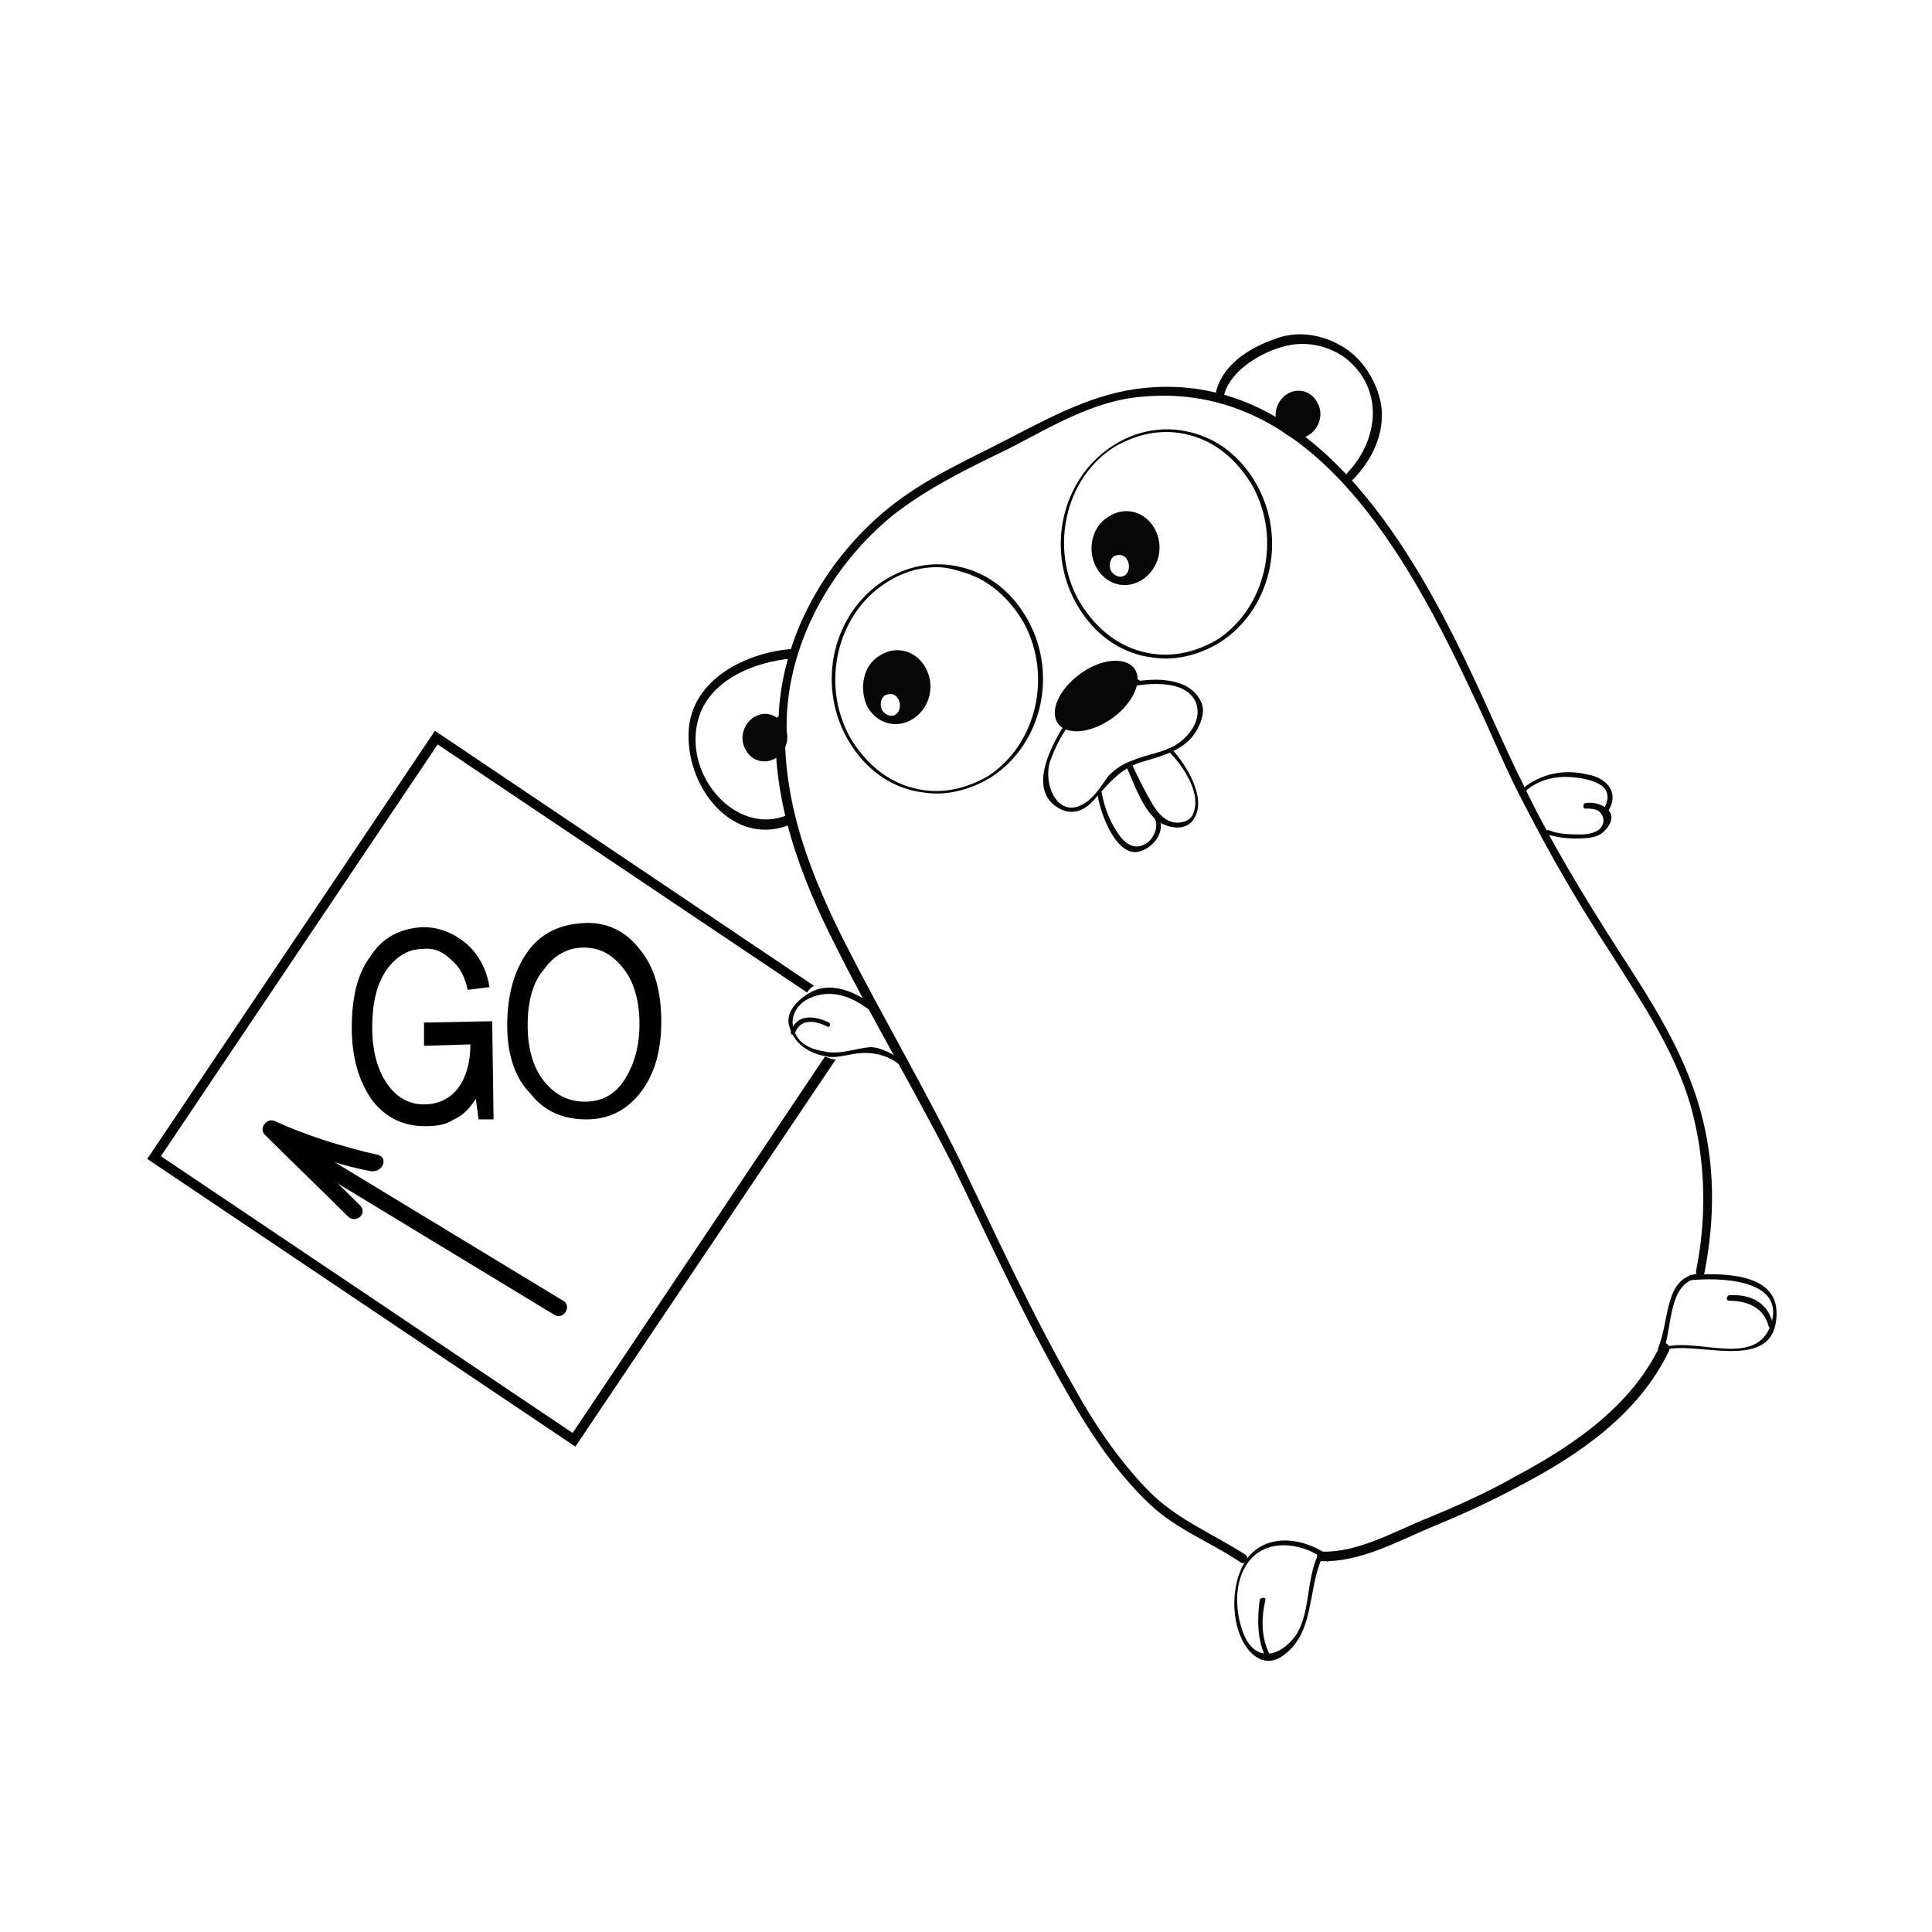 <?xml version="1.0" encoding="utf-8"?>
<!-- Generator: Adobe Illustrator 24.0.1, SVG Export Plug-In . SVG Version: 6.00 Build 0)  -->
<svg version="1.1" id="Layer_1" xmlns="http://www.w3.org/2000/svg" xmlns:xlink="http://www.w3.org/1999/xlink" x="0px" y="0px"
	 viewBox="0 0 141.7 141.7" style="enable-background:new 0 0 141.7 141.7;" xml:space="preserve">
<style type="text/css">
	.st0{fill:#070707;}
</style>
<g id="Layer_1_1_">
</g>
<g id="Layer_1_2_">
</g>
<g id="Layer_1_3_">
</g>
<g id="Layer_1_4_">
</g>
<g id="Layer_1_5_">
</g>
<g id="Layer_3">
</g>
<g id="Layer_3_1_">
</g>
<g id="Layer_1_6_">
</g>
<g id="Layer_1_7_">
</g>
<g id="Layer_1_8_">
</g>
<g id="Layer_1_9_">
</g>
<g id="Layer_1_10_">
</g>
<g id="Layer_1_11_">
</g>
<g id="Layer_1_12_">
</g>
<g id="Layer_1_13_">
</g>
<g id="Layer_1_14_">
</g>
<g id="Layer_1_15_">
</g>
<g id="Layer_1_16_">
</g>
<g id="Layer_1_17_">
</g>
<g id="Layer_1_18_">
</g>
<g id="Layer_1_19_">
</g>
<g id="Layer_1_20_">
</g>
<g id="Layer_2_1_">
</g>
<g id="Layer_1_21_">
</g>
<g id="Layer_1_22_">
</g>
<g id="Layer_1_23_">
</g>
<g id="Layer_2_2_">
	<g>
		<g>
			<g>
				<g>
					<path d="M60.5,77.5l-18.5,27.6L11.8,84.8l20.3-30.2l27.1,18.2c0.1-0.2,0.3-0.4,0.5-0.5L31.9,53.6L10.8,85l31.4,21.1l19.1-28.4
						C61,77.7,60.8,77.6,60.5,77.5C60.5,77.5,60.5,77.5,60.5,77.5z"/>
				</g>
			</g>
			<g>
				<g>
					<g>
						<path d="M41.3,95.4C35.2,91.7,29.1,88,23,84.3c-0.7-0.4-1.4,0.6-0.7,1c6.1,3.7,12.2,7.4,18.3,11.1
							C41.3,96.9,42,95.8,41.3,95.4L41.3,95.4z"/>
					</g>
				</g>
			</g>
			<g>
				<g>
					<g>
						<path d="M27.7,84.7c-2.6-0.6-5.2-1.4-7.6-2.5c-0.6-0.2-1.1,0.6-0.7,1c2,2,4.1,4,6.1,6c0.6,0.6,1.5-0.2,0.9-0.8
							c-2-2-4.1-4-6.1-6c-0.2,0.3-0.5,0.7-0.7,1c2.5,1.1,5,2,7.6,2.5C28.1,86,28.5,84.9,27.7,84.7L27.7,84.7z"/>
					</g>
				</g>
			</g>
			<g>
				<path d="M25.8,75.4c0-2.2,0.4-4,1.4-5.3c0.9-1.4,2.2-2,3.8-2.1c1.2,0,2.2,0.4,3.2,1.2c0.9,0.8,1.5,1.9,1.7,3.2l-1.6,0.2
					c-0.2-0.9-0.5-1.6-1.2-2.2c-0.6-0.6-1.3-0.9-2.1-0.8c-1.1,0-2,0.6-2.7,1.6c-0.7,1.1-1,2.4-1,4.2c0,1.7,0.4,3.1,1.1,4.1
					c0.7,1,1.6,1.5,2.7,1.5c1,0,1.9-0.4,2.5-1.2c0.6-0.8,0.9-1.9,0.9-3.2l-3.4,0.1l0-1.7l5-0.1l0.1,7.2l-1.1,0l-0.2-1.5
					c-0.4,0.6-0.9,1.2-1.6,1.5c-0.6,0.4-1.3,0.5-2.1,0.5c-1.6,0-2.9-0.6-3.9-1.9C26.3,79.3,25.8,77.5,25.8,75.4z"/>
				<path d="M37.2,75.2c0-2.2,0.5-4,1.5-5.4c1-1.4,2.4-2,4.1-2.1s3.1,0.6,4.1,1.9c1.1,1.3,1.6,3.1,1.6,5.3c0,2.2-0.5,3.9-1.5,5.2
					c-1,1.3-2.3,2-4,2c-1.7,0-3.1-0.6-4.1-1.9C37.8,79.1,37.2,77.4,37.2,75.2z M38.7,75.2c0,1.7,0.4,3.1,1.2,4.1
					c0.8,1,1.8,1.5,3,1.5c1.2,0,2.2-0.5,2.9-1.6c0.7-1.1,1.1-2.4,1.1-4.1c0-1.7-0.4-3.1-1.2-4.1c-0.8-1-1.7-1.5-2.9-1.5
					c-1.2,0-2.2,0.6-2.9,1.6C39.1,72,38.7,73.4,38.7,75.2z"/>
			</g>
		</g>
		<g>
			<g>
				<path class="st0" d="M57.1,53.8c-0.2-6.5,3.3-12.6,7.9-16.4c2.9-2.4,6.3-3.8,9.5-5.5c3.3-1.7,6.4-3.3,10.1-3.5
					c11.4-0.7,18.5,10.8,23.1,20.5c1.4,2.9,2.6,5.8,4,8.6c2,4.2,4.5,8.3,7,12.2c2.4,3.7,4.8,7.4,6,11.7c1.1,3.9,1.1,8,0.3,12
					c-0.1,0.4-0.7,0.2-0.6-0.2c0.8-4,0.7-8.1-0.4-12.1c-1.2-4.1-3.6-7.6-5.8-11.1c-2.3-3.5-4.4-7.1-6.3-10.8
					c-1.4-2.6-2.5-5.4-3.8-8.1c-4.9-10.5-11.9-23.2-24.4-22c-3.5,0.3-6.6,2.2-9.7,3.8c-2.9,1.4-5.8,2.8-8.4,4.8
					c-4.6,3.7-8.1,9.7-7.9,16.1C57.7,54.3,57.1,54.3,57.1,53.8L57.1,53.8z"/>
			</g>
		</g>
		<g>
			<g>
				<path class="st0" d="M122.4,99.1c-2.2,4.6-6.6,7.6-10.8,9.8c-2.2,1.2-4.4,2.2-6.6,3.1c-2.6,1.1-5.3,2.6-8.1,2.5
					c-0.4,0-0.4-0.7,0-0.7c2.7,0.1,5.4-1.5,7.9-2.5c2.2-0.9,4.4-1.9,6.5-3.1c4.1-2.2,8.4-5.1,10.5-9.6
					C122.1,98.3,122.6,98.7,122.4,99.1L122.4,99.1z"/>
			</g>
		</g>
		<g>
			<g>
				<path class="st0" d="M98.8,34.7c2.4-2.5,2.7-6.3-0.2-8.5c-1.3-0.9-2.9-1.2-4.4-0.8c-1.6,0.4-3.9,1.7-4.4,3.5
					c-0.1,0.4-0.7,0.2-0.6-0.2c0.5-2,2.5-3.2,4.2-3.8c1.7-0.7,3.6-0.4,5.2,0.6c1.4,0.9,2.4,2.5,2.7,4.2c0.3,2.1-0.7,4.1-2.1,5.5
					C98.9,35.6,98.5,35.1,98.8,34.7L98.8,34.7z"/>
			</g>
		</g>
		<g>
			<g>
				<path class="st0" d="M58.1,48.3c-2.6,0.2-6.1,1.5-6.9,4.5c-1.1,4.1,2.8,8.5,6.5,7c0.4-0.2,0.5,0.5,0.2,0.7
					c-4,1.6-7.5-2.5-7.4-6.7c0.1-4.1,4.5-6,7.6-6.2C58.5,47.6,58.5,48.3,58.1,48.3L58.1,48.3z"/>
			</g>
		</g>
		<g>
			<g>
				<path class="st0" d="M83.5,50.2c-0.1,0-0.1,0.1-0.2,0.1c0-0.1-0.1-0.2-0.1-0.3c1.6-0.3,4.1-0.3,4.9,1.5c0.4,0.8-0.2,2-0.7,2.6
					c-1,1.1-2.4,1.4-3.7,1.8c-1.6,0.5-2.4,1.6-3.5,2.8c-0.7,0.8-1.6,1.1-2.5,0.6c-2.6-1.4-0.3-5.2,0.8-6.8c0.1-0.2,0.4,0.1,0.2,0.2
					c-0.7,1-1.3,2-1.7,3.2c-0.5,1.7,0.6,4.1,2.4,3.1c0.8-0.4,1.4-1.4,1.9-2.1c0.5-0.5,1.1-0.9,1.7-1.1c0.9-0.4,1.8-0.5,2.7-0.9
					c1.1-0.4,2.6-1.9,2-3.4c-0.7-1.6-3.2-1.4-4.5-1.2c-0.2,0-0.3-0.2-0.1-0.3c0.1-0.1,0.2-0.1,0.3-0.1
					C83.6,49.7,83.7,50.1,83.5,50.2L83.5,50.2z"/>
			</g>
		</g>
		<g>
			<g>
				<path class="st0" d="M80.8,58.1c0.2,1.2,0.7,2.4,1.4,3.3c0.5,0.6,1.1,0.9,1.8,0.5c0.6-0.3,1.1-1.4,0.6-2
					c-0.1-0.2,0.1-0.4,0.2-0.2c1,1.2-0.4,2.8-1.6,2.8c-1.5-0.1-2.5-2.9-2.7-4.2C80.4,57.9,80.7,57.9,80.8,58.1L80.8,58.1z"/>
			</g>
		</g>
		<g>
			<g>
				<path class="st0" d="M124.8,93.7c-2.5,0.2-2.1,3.5-2.8,5.4c-0.1-0.1-0.1-0.2-0.2-0.2c2.4-1,7,1.6,8.1-1.8
					c1.1-3.4-4.1-3.4-5.9-3.2c-0.2,0-0.2-0.3,0-0.4c1.9-0.1,6.3-0.3,6.3,2.8c0,4.7-6.2,1.8-8.5,2.8c-0.1,0.1-0.2-0.1-0.2-0.2
					c0.9-2.1,0.4-5.3,3.1-5.5C125,93.3,125,93.6,124.8,93.7L124.8,93.7z"/>
			</g>
		</g>
		<g>
			<g>
				<path class="st0" d="M129.7,97.2c-0.4-1.4-1.7-1.8-2.9-1.8c-0.2,0-0.2-0.3,0-0.4c1.4-0.1,2.8,0.4,3.2,2
					C130.1,97.4,129.7,97.5,129.7,97.2L129.7,97.2z"/>
			</g>
		</g>
		<g>
			<g>
				<path class="st0" d="M97.3,114.5c-1.7-1.4-4.6-1.8-5.9,0.3c-0.9,1.4-0.8,3.5-0.2,5c0.8,2.1,2.6,1.8,3.8,0.2
					c1.1-1.6,0.8-4,1.6-5.8c0.1-0.2,0.4,0,0.3,0.2c-1,2.4-0.5,5.5-2.9,7.1c-1.4,0.9-2.6-0.3-3.1-1.7c-0.6-1.6-0.5-3.9,0.5-5.4
					c1.5-2.1,4.4-1.6,6.2-0.2C97.6,114.4,97.4,114.6,97.3,114.5L97.3,114.5z"/>
			</g>
		</g>
		<g>
			<g>
				<path class="st0" d="M92.8,117.4c-0.3,1.3-0.3,2.7,0.3,3.9c0.1,0.2-0.2,0.4-0.3,0.2c-0.6-1.3-0.6-2.8-0.4-4.2
					C92.6,117.1,92.9,117.2,92.8,117.4L92.8,117.4z"/>
			</g>
		</g>
		<g>
			<g>
				<path class="st0" d="M63.8,74.1c-1.3-1-2.8-1.6-4.4-0.9c-1.1,0.5-1.7,1.7-0.9,2.9c0.4,0.6,1.2,0.9,1.9,1
					c1.1,0.3,2.3-0.2,3.4-0.3c0.8,0,1.7,0.5,2.4,1c0.2,0.1,0,0.4-0.2,0.3c-1-0.8-2.2-1-3.4-0.8c-0.6,0.1-1.3,0.3-1.9,0.2
					c-1.2-0.2-2.4-0.8-2.8-2.2c-0.4-1.2,0.9-2.2,1.7-2.6c1.5-0.7,3.2,0.1,4.4,1C64.1,73.9,64,74.2,63.8,74.1L63.8,74.1z"/>
			</g>
		</g>
		<g>
			<g>
				<path class="st0" d="M60.7,75.3c-0.8-0.4-2-0.7-2.4,0.5C58.2,76,58,75.9,58,75.7c0.4-1.4,1.8-1.2,2.8-0.7
					C61,75.1,60.8,75.4,60.7,75.3L60.7,75.3z"/>
			</g>
		</g>
		<g>
			<path class="st0" d="M68.7,58.2c-0.6,0-1.2-0.1-1.7-0.2c-2.1-0.5-3.8-1.9-4.9-3.9c-2.2-4-1-9.1,2.7-11.5c1.7-1.1,3.7-1.5,5.7-1
				c2.1,0.5,3.8,1.9,4.9,3.9c2.2,4,1,9.1-2.7,11.5C71.4,57.8,70,58.2,68.7,58.2z M68.7,41.6c-1.3,0-2.6,0.4-3.8,1.2
				c-3.5,2.3-4.7,7.3-2.6,11.2l0,0c1.1,1.9,2.7,3.3,4.7,3.8c1.9,0.5,3.8,0.1,5.5-0.9c3.5-2.3,4.7-7.3,2.6-11.2
				c-1.1-1.9-2.7-3.3-4.7-3.8C69.8,41.7,69.2,41.6,68.7,41.6z"/>
		</g>
		<g>
			<path class="st0" d="M85.5,48.3c-0.6,0-1.2-0.1-1.7-0.2c-2.1-0.5-3.8-1.9-4.9-3.9l0,0c-2.2-4-1-9.1,2.7-11.5
				c1.7-1.1,3.7-1.5,5.7-1c2.1,0.5,3.8,1.9,4.9,3.9c2.2,4,1,9.1-2.7,11.5C88.2,47.9,86.8,48.3,85.5,48.3z M79.1,44
				c1.1,1.9,2.7,3.3,4.7,3.8c1.9,0.5,3.8,0.1,5.5-0.9c3.5-2.3,4.7-7.3,2.6-11.2c-1.1-1.9-2.7-3.3-4.7-3.8c-1.9-0.5-3.8-0.1-5.5,0.9
				C78.1,35.1,77,40.2,79.1,44L79.1,44z"/>
		</g>
		<g>
			<path class="st0" d="M54.7,55c-0.5-0.8-0.2-1.9,0.6-2.4c0.8-0.5,1.7-0.2,2.2,0.6c0.5,0.8,0.2,1.9-0.6,2.4
				C56.1,56.1,55.1,55.8,54.7,55z"/>
		</g>
		<g>
			<path class="st0" d="M93.8,31.3c-0.5-0.8-0.2-1.9,0.6-2.4c0.8-0.5,1.8-0.2,2.2,0.6c0.5,0.8,0.2,1.9-0.6,2.4
				C95.3,32.4,94.3,32.1,93.8,31.3z"/>
		</g>
		<g>
			<path class="st0" d="M77.5,52.9c-0.5-1,0.4-2.6,1.9-3.6c1.6-1.1,3.4-1.1,3.9-0.1c0.5,1-0.4,2.6-1.9,3.6
				C79.7,53.9,78,53.9,77.5,52.9z"/>
		</g>
		<g>
			<path class="st0" d="M64.5,48.1c1.2-0.8,2.7-0.4,3.4,0.9s0.3,2.9-0.9,3.7c-1.2,0.8-2.7,0.4-3.4-0.9C63,50.5,63.3,48.8,64.5,48.1z
				 M65.7,52.4c0.3-0.2,0.4-0.7,0.2-1.1c-0.2-0.4-0.6-0.5-1-0.3c-0.3,0.2-0.4,0.7-0.2,1.1C65,52.5,65.4,52.6,65.7,52.4z"/>
		</g>
		<g>
			<path class="st0" d="M81.3,37.9c1.2-0.8,2.7-0.4,3.4,0.9s0.3,2.9-0.9,3.7c-1.2,0.8-2.7,0.4-3.4-0.9
				C79.7,40.3,80.1,38.6,81.3,37.9z M82.5,42.2c0.3-0.2,0.4-0.7,0.2-1.1c-0.2-0.4-0.6-0.5-1-0.3c-0.3,0.2-0.4,0.7-0.2,1.1
				C81.8,42.3,82.2,42.4,82.5,42.2z"/>
		</g>
		<g>
			<g>
				<path class="st0" d="M83,56c0.5,1.1,1,2.1,1.6,3.1c0.5,0.8,1.2,1.4,2.1,1.2c0.5-0.1,0.8-0.4,0.9-0.9c0.4-1.4-0.9-3.3-1.8-4.2
					C85.7,55,85.9,54.8,86,55c1,1.1,2.5,3.5,1.6,5c-0.5,0.9-1.6,0.8-2.4,0.4c-1.3-0.7-2-2.9-2.6-4.2C82.6,56,82.8,55.8,83,56L83,56z
					"/>
			</g>
		</g>
		<g>
			<g>
				<path class="st0" d="M111.6,57.9c1.4-1.2,3.2-1.5,4.8-1.1c1.3,0.2,2.4,1.2,1.6,2.6c-0.1,0.2-0.4,0-0.3-0.2
					c0.9-1.8-1.4-2.1-2.4-2.2c-1.3-0.1-2.6,0.2-3.6,1.2C111.6,58.3,111.4,58.1,111.6,57.9L111.6,57.9z"/>
			</g>
		</g>
		<g>
			<g>
				<path class="st0" d="M116.3,58.9c0.6-0.1,1.4,0.1,1.8,0.7c0.3,0.5-0.2,1.2-0.6,1.5c-0.5,0.4-1.4,0.4-2,0.4c-0.6,0-1.4-0.1-2-0.3
					c-0.2-0.1-0.1-0.4,0.1-0.3c0.8,0.3,1.6,0.3,2.4,0.3c0.4,0,0.9-0.1,1.2-0.3c0.6-0.4,0.5-1.2-0.1-1.5c-0.3-0.1-0.6-0.1-0.9-0.1
					C116.1,59.2,116.1,58.9,116.3,58.9L116.3,58.9z"/>
			</g>
		</g>
		<g>
			<g>
				<path class="st0" d="M57.6,52.8c-0.3,6,1.9,11.5,4.5,16.6c2.7,5.3,5.7,10.4,8.3,15.7c2.7,5.6,5.3,11.3,8.4,16.7
					c1.5,2.7,3.2,5.2,5.3,7.4c2.1,2.2,4.7,3.2,7.2,4.8c0.4,0.2,0,0.8-0.3,0.6c-2.2-1.5-4.7-2.4-6.7-4.3c-2.1-2-3.8-4.4-5.3-6.9
					c-3.4-5.7-6.2-11.9-9.1-17.9C67.1,80,64,74.8,61.3,69.4c-2.6-5.1-4.7-10.7-4.4-16.6C57,52.4,57.6,52.4,57.6,52.8L57.6,52.8z"/>
			</g>
		</g>
	</g>
</g>
</svg>
